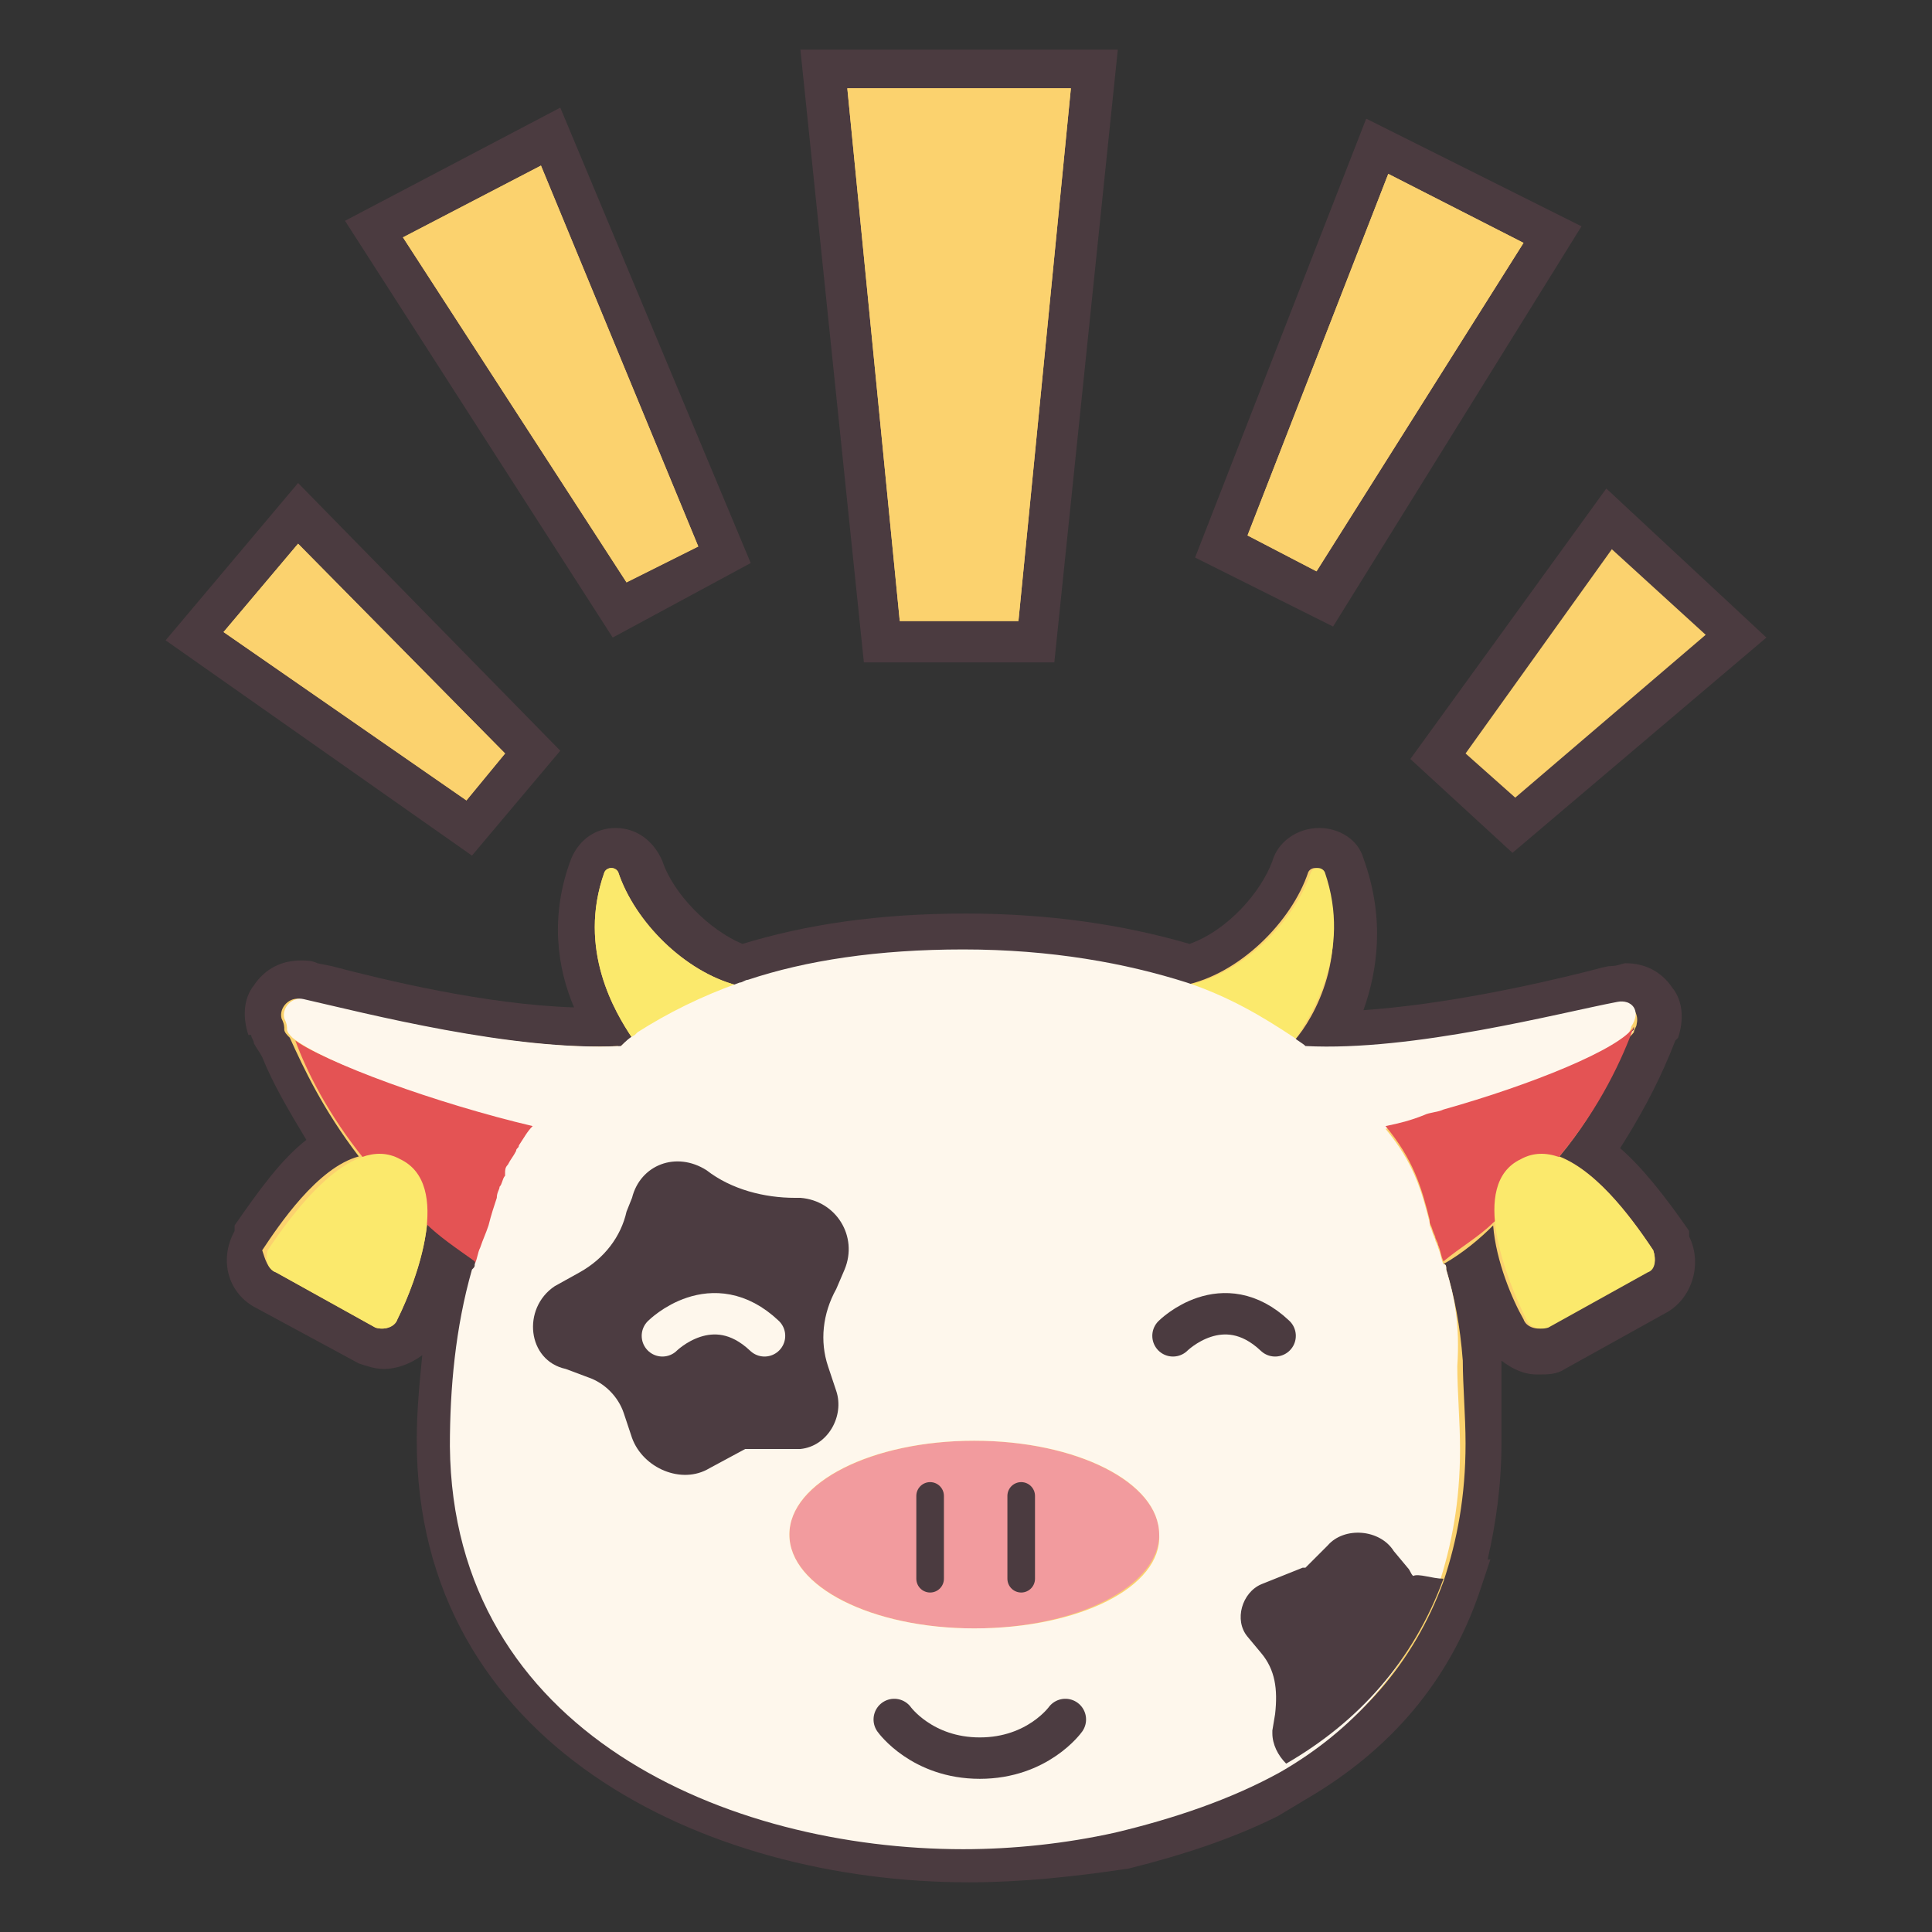 <?xml version="1.0" encoding="utf-8"?>
<!-- Generator: Adobe Illustrator 27.5.0, SVG Export Plug-In . SVG Version: 6.00 Build 0)  -->
<svg version="1.1" id="Layer_1" xmlns="http://www.w3.org/2000/svg" xmlns:xlink="http://www.w3.org/1999/xlink" x="0px" y="0px"
	 viewBox="0 0 70 70" style="enable-background:new 0 0 70 70;" xml:space="preserve">
<rect x="0" y="0" width="70" height="70" fill="#333333" stroke="none"/>
<style type="text/css">
	.st0{fill:#4B3B40;}
	.st1{fill:#FBD26E;}
	.st2{fill:#FDEAED;}
	.st3{fill:none;}
	.st4{fill:#FEF7EC;}
	.st5{fill:#E45354;}
	.st6{fill:#F29B9E;}
	.st7{fill:none;stroke:#4B3B40;stroke-linecap:round;stroke-miterlimit:10;}
	.st8{fill:#4C3C41;}
	.st9{fill:none;stroke:#010101;stroke-linecap:round;stroke-miterlimit:10;}
	.st10{fill:#FBE96C;}
	.st11{fill:none;stroke:#4C3C41;stroke-width:1.5;stroke-linecap:round;stroke-miterlimit:10;}
	.st12{fill:none;stroke:#FEF7EC;stroke-width:1.5;stroke-linecap:round;stroke-miterlimit:10;}
	.st13{fill:none;stroke:#4B3B40;stroke-width:1.5;stroke-linecap:round;stroke-miterlimit:10;}
</style>
<g>
	<path class="st0" d="M35.1,68.2c-9.6,0-20-5-20-16c0-1.1,0.1-2.1,0.2-3.1c-0.4,0.3-0.9,0.5-1.4,0.5c-0.3,0-0.6-0.1-0.9-0.2l-3.7-2
		c-1-0.5-1.4-1.7-0.8-2.8l0-0.1l0-0.1c0.9-1.3,1.7-2.4,2.6-3.1c-0.6-1-1.2-2-1.6-3c-0.1-0.2-0.2-0.3-0.3-0.5c0-0.1-0.1-0.2-0.1-0.3
		L9,37.5c-0.2-0.6-0.2-1.3,0.2-1.8c0.4-0.6,1-0.9,1.7-0.9c0.2,0,0.4,0,0.6,0.1l0.5,0.1c1.9,0.5,5.6,1.4,8.8,1.5
		c-0.6-1.4-0.9-3.3-0.1-5.4c0.3-0.7,0.9-1.1,1.6-1.1c0.8,0,1.4,0.5,1.7,1.2c0.4,1.2,1.7,2.5,2.9,3c2.3-0.7,4.9-1.1,8.1-1.1
		c3,0,5.7,0.4,8.1,1.1c1.4-0.5,2.6-1.9,3-3c0.2-0.7,0.9-1.2,1.7-1.2c0.7,0,1.4,0.4,1.6,1.1c0.8,2.2,0.5,4.1,0,5.5
		c2.9-0.2,6.1-0.9,8.1-1.4c0.4-0.1,0.7-0.2,0.9-0.2c0.2,0,0.4-0.1,0.5-0.1c0.7,0,1.3,0.3,1.7,0.9c0.4,0.5,0.4,1.2,0.2,1.8l-0.1,0.1
		l0,0l-0.2,0.5c-0.5,1.2-1.1,2.3-1.8,3.4c0.8,0.7,1.6,1.7,2.5,3l0,0.1l0,0.1c0.5,1,0.1,2.3-0.9,2.8l-3.6,2c-0.3,0.2-0.6,0.2-1,0.2
		l0,0c-0.5,0-0.9-0.2-1.3-0.5c0,0.4,0,0.9,0,1.4c0,0.5,0,1.1,0,1.6c0,1.5-0.2,2.9-0.5,4.2l0.1,0l-0.4,1.2c-1.1,3.2-3.2,5.7-6.3,7.5
		l-1,0.6l0,0c-1.6,0.8-3.4,1.4-5.4,1.9C38.9,68,37,68.2,35.1,68.2z"/>
	<path class="st1" d="M59.9,45.3c-0.6-0.9-1.9-2.8-3.4-3.4c1.5-1.8,2.2-3.6,2.7-4.7c0,0,0,0.1,0,0.1c0,0,0,0,0,0
		c-0.5,0.7-3.7,2-6.7,2.9c-0.2,0.1-0.5,0.1-0.7,0.2c-0.5,0.1-1,0.3-1.4,0.4c1,1.2,1.3,2.2,1.6,3.4c0,0,0,0,0,0c0,0,0,0.1,0,0.1
		c0.1,0.2,0.1,0.3,0.2,0.5c0,0,0,0,0,0c0,0.1,0.1,0.2,0.1,0.3c0.1,0.2,0.1,0.4,0.2,0.6c0,0,0,0,0,0c-0.1-0.2-0.1-0.4-0.2-0.6
		c0-0.1-0.1-0.2-0.1-0.3c0,0,0,0,0,0c-0.1-0.2-0.1-0.3-0.2-0.5c0,0,0-0.1,0-0.1c0,0,0,0,0,0c-0.3-1.2-0.6-2.2-1.6-3.4c0,0,0,0,0,0
		c0.5-0.1,0.9-0.2,1.4-0.3c0.2-0.1,0.5-0.1,0.7-0.2c3.1-0.9,6.2-2.2,6.7-2.9c0,0,0,0,0,0c0-0.1,0.1-0.2,0.1-0.3
		c0.1-0.4-0.2-0.8-0.7-0.7c-2.1,0.4-7.4,1.8-11.3,1.6h0c-0.1-0.1-0.3-0.2-0.4-0.3c0,0,0,0,0,0c0,0,0,0,0,0c0.7-0.8,2.1-3.2,1-6.1
		c-0.1-0.2-0.4-0.2-0.5,0c-0.6,1.8-2.5,3.7-4.5,4.1c0,0,0,0,0,0c0,0,0,0,0,0c-2.2-0.7-4.9-1.2-8.1-1.2c-3.1,0-5.7,0.4-7.8,1.1
		c-0.1,0-0.2,0.1-0.3,0.1c0,0,0,0,0,0c-1.9-0.5-3.7-2.3-4.3-4.1c-0.1-0.2-0.4-0.2-0.5,0c-1,2.8,0.4,5.1,1,6c0,0,0,0,0,0
		c-0.2,0.1-0.3,0.2-0.5,0.4c0,0,0,0,0,0c0,0,0,0,0,0c0,0,0,0,0,0c-0.1,0-0.1,0.1-0.2,0.1c0,0,0,0,0,0c0.1-0.1,0.1-0.1,0.2-0.2
		c-3.9,0.2-9.3-1.2-11.5-1.7c-0.4-0.1-0.8,0.3-0.7,0.7c0.1,0.2,0.1,0.3,0.1,0.4c0,0.1,0.1,0.2,0.2,0.3c0,0,0,0,0,0
		c0.5,1.1,1.2,2.6,2.5,4.3c0,0,0,0,0,0c-1.5,0.4-2.9,2.5-3.5,3.4C9.6,45.6,9.7,46,10,46.1l3.6,2c0.3,0.1,0.7,0,0.8-0.3
		c0.4-0.8,1-2.3,1.1-3.7c0,0,0,0,0,0c0.6,0.5,1.2,1,1.8,1.4l0,0.1c0,0,0-0.1,0-0.1l0,0c0,0,0.1,0.1,0.1,0.1v0c0,0.1,0,0.1-0.1,0.2
		c-0.6,2.1-0.8,4.3-0.8,6.4c0.1,10.4,10.1,14.6,18.6,14.6c1.8,0,3.7-0.2,5.5-0.6c2.1-0.5,4.2-1.2,6-2.2c0,0,0,0,0,0c0,0,0,0,0,0
		c2.6-1.5,4.6-3.7,5.7-6.7h0c0,0,0,0,0,0c0.5-1.5,0.8-3.1,0.8-5c0-1-0.1-2.1-0.1-3C52.9,48,52.7,47,52.4,46c0-0.1,0-0.2-0.1-0.2
		c0,0,0,0,0,0c0.7-0.4,1.3-0.9,1.8-1.4c0.1,1.3,0.7,2.7,1.1,3.4c0.1,0.3,0.5,0.4,0.8,0.3l3.6-2C60,46,60,45.6,59.9,45.3z M11,37.8
		c1.4,0.9,5.3,2.3,8.5,3c0,0,0,0,0,0C16.3,40,12.3,38.7,11,37.8z M20.8,46.8l0.8-0.4c0.7-0.4,1.3-1.1,1.5-1.9l0.1-0.4
		c0.2-1,1.4-1.5,2.3-0.9c0.8,0.6,1.8,0.9,2.7,0.9h0.1c0.3,0,0.5,0.1,0.7,0.2C29,44.1,28.7,44,28.5,44h-0.1c-1,0-1.9-0.3-2.7-0.9
		c-0.9-0.6-2.1-0.1-2.3,0.9l-0.1,0.4c-0.2,0.8-0.7,1.5-1.5,1.9L20.8,46.8c-0.9,0.6-0.8,1.9,0,2.4C20,48.7,19.9,47.4,20.8,46.8z
		 M23.3,51.4L23,50.7c-0.1-0.4-0.4-0.7-0.7-0.9c0.4,0.2,0.6,0.6,0.7,0.9L23.3,51.4c0.1,0.4,0.3,0.7,0.6,0.9
		C23.6,52.1,23.4,51.8,23.3,51.4z M28.6,55.6c0-1.9,3-3.4,6.7-3.4c2.3,0,4.4,0.6,5.6,1.5c-1.2-0.9-3.3-1.5-5.6-1.5
		C31.6,52.2,28.6,53.7,28.6,55.6c0,0.7,0.4,1.4,1.1,1.9C29,56.9,28.6,56.3,28.6,55.6z"/>
	<polygon class="st0" points="31.3,24 29,1.8 40.5,1.8 38.2,24 	"/>
	<polygon class="st1" points="36.9,22.5 38.8,3.2 30.7,3.2 32.6,22.5 	"/>
	<polygon class="st0" points="6,23.2 10.8,17.5 20.3,27.2 17.1,31 	"/>
	<polygon class="st1" points="18.3,27.3 10.8,19.7 8.1,22.9 16.9,29 	"/>
	<polygon class="st0" points="51.1,27.5 58.2,17.7 64,23.1 54.8,30.9 	"/>
	<polygon class="st1" points="54.9,28.9 61.8,23 58.4,19.9 53.1,27.3 	"/>
	<polygon class="st0" points="43.3,20.2 49.5,4.3 57.3,8.2 48.3,22.7 	"/>
	<polygon class="st1" points="55.2,8.8 50.3,6.3 45.2,19.4 47.7,20.7 	"/>
	<polygon class="st0" points="12.5,8 20.3,3.9 27.2,20.4 22.2,23.1 	"/>
	<polygon class="st1" points="25.3,19.8 19.6,6 14.6,8.6 22.7,21.1 	"/>
	<g>
		<path class="st2" d="M22.5,38c-0.1,0.1-0.1,0.1-0.2,0.2C22.3,38.1,22.4,38,22.5,38C22.5,38,22.5,38,22.5,38z"/>
		<path class="st3" d="M17.3,45.7c0-0.1,0.1-0.1,0.1-0.2l0,0c0,0,0,0,0-0.1"/>
		<path class="st4" d="M52.1,44.9c-0.1-0.2-0.1-0.3-0.2-0.5c0,0,0-0.1,0-0.1C52,44.4,52,44.7,52.1,44.9z"/>
		<path class="st4" d="M52.4,45.7C52.4,45.7,52.4,45.7,52.4,45.7c-0.1-0.2-0.1-0.4-0.2-0.6C52.3,45.4,52.3,45.5,52.4,45.7z"/>
		<path class="st5" d="M19.4,40.8c-0.2,0.2-0.3,0.4-0.5,0.7c0,0.1-0.1,0.1-0.1,0.2c-0.1,0.2-0.2,0.3-0.3,0.5
			c-0.1,0.1-0.1,0.2-0.1,0.3c0,0,0,0.1,0,0.1c-0.1,0.1-0.1,0.3-0.2,0.4c0,0.1-0.1,0.2-0.1,0.4c-0.1,0.3-0.2,0.6-0.3,1c0,0,0,0,0,0
			c-0.1,0.3-0.2,0.5-0.3,0.8c-0.1,0.2-0.1,0.4-0.2,0.6c0,0-0.1,0-0.1-0.1c-0.7-0.5-1.3-0.9-1.8-1.4c-0.9-0.8-1.6-1.5-2.2-2.3
			c-1.3-1.6-2.1-3.2-2.5-4.3C11.8,38.5,16,40,19.4,40.8z"/>
		<path class="st3" d="M52.4,45.9C52.4,45.9,52.3,45.9,52.4,45.9"/>
		<g>
			<ellipse class="st6" cx="35.3" cy="55.6" rx="6.7" ry="3.4"/>
			<g>
				<line class="st7" x1="33.7" y1="54.2" x2="33.7" y2="57.2"/>
				<line class="st7" x1="37" y1="54.2" x2="37" y2="57.2"/>
			</g>
		</g>
		<path class="st8" d="M31.1,46.4c-0.6,1.1-0.7,2.2-0.3,3.2l0.4,1c0.4,1.1-0.4,2.3-1.5,2.4l-2.3,0.2h-0.1l-1.4,0.8
			c-1.2,0.7-2.8,0-3.2-1.3l-0.4-1c-0.2-0.7-0.8-1.3-1.5-1.5L19.8,50c-1.6-0.4-1.9-2.6-0.5-3.5l1.1-0.6c1-0.6,1.7-1.5,2-2.6l0.2-0.6
			c0.3-1.4,1.9-2,3.1-1.2c1.1,0.8,2.4,1.2,3.8,1.2h0.2c1.5,0.1,2.4,1.6,1.8,3L31.1,46.4z"/>
		<path class="st9" d="M32.2,62.2c0,0,1,1.5,3.3,1.5c2.3,0,3.3-1.5,3.3-1.5"/>
		<path class="st10" d="M26.7,35.7c-1.4,0.5-2.6,1.1-3.7,1.8c0,0-0.1,0.1-0.1,0.1c-0.6-0.9-2-3.2-1-6c0.1-0.2,0.4-0.2,0.5,0
			C23,33.4,24.8,35.2,26.7,35.7z"/>
		<path class="st10" d="M46.9,37.7c-1.2-0.8-2.4-1.5-3.9-2c2-0.4,3.9-2.3,4.5-4.1c0.1-0.2,0.4-0.2,0.5,0
			C49,34.5,47.5,36.8,46.9,37.7z"/>
		<path class="st10" d="M14.5,42c-1.8-1-4,2.1-4.8,3.3C9.6,45.6,9.7,46,10,46.1l3.6,2c0.3,0.1,0.7,0,0.8-0.3
			C15.1,46.4,16.4,42.9,14.5,42z"/>
		<path class="st4" d="M58.6,36.3c-2.1,0.4-7.4,1.8-11.3,1.6h0c-0.1-0.1-0.3-0.2-0.4-0.3c0,0,0,0,0,0c-1.2-0.8-2.4-1.5-3.9-2
			c0,0,0,0,0,0c-2.2-0.7-4.9-1.2-8.1-1.2c-3.1,0-5.7,0.4-7.8,1.1c-0.1,0-0.2,0.1-0.3,0.1c-1.4,0.5-2.6,1.1-3.7,1.8
			c0,0-0.1,0.1-0.1,0.1c-0.2,0.1-0.3,0.2-0.5,0.4c0,0,0,0,0,0c-0.1,0.1-0.1,0.1-0.2,0.2c0.1-0.1,0.1-0.1,0.2-0.2
			c-3.9,0.2-9.3-1.2-11.5-1.7c-0.4-0.1-0.8,0.3-0.7,0.7c0.1,0.2,0.1,0.3,0.1,0.4c0,0.1,0.1,0.2,0.2,0.3c1.1,0.9,5.3,2.4,8.7,3.2
			c-0.2,0.2-0.3,0.4-0.5,0.7c0,0.1-0.1,0.1-0.1,0.2c-0.1,0.2-0.2,0.3-0.3,0.5c-0.1,0.1-0.1,0.2-0.1,0.3c0,0,0,0.1,0,0.1
			c-0.1,0.1-0.1,0.3-0.2,0.4c0,0.1-0.1,0.2-0.1,0.4c-0.1,0.3-0.2,0.6-0.3,1c0,0,0,0,0,0c-0.1,0.3-0.2,0.5-0.3,0.8
			c-0.1,0.2-0.1,0.4-0.2,0.6c0,0.1,0,0.1-0.1,0.2c-0.6,2.1-0.8,4.3-0.8,6.4c0.1,10.4,10.1,14.6,18.6,14.6c1.8,0,3.7-0.2,5.5-0.6
			c2.1-0.5,4.2-1.2,6-2.2c2.6-1.5,4.6-3.7,5.7-6.7c0.5-1.5,0.8-3.1,0.8-5c0-1-0.1-2.1-0.1-3C52.9,48,52.7,47,52.4,46
			c0-0.1,0-0.2-0.1-0.2c0,0,0,0,0,0c-0.1-0.2-0.1-0.4-0.2-0.6c0-0.1-0.1-0.2-0.1-0.3c0,0,0,0,0,0c-0.1-0.2-0.1-0.3-0.2-0.5
			c0,0,0-0.1,0-0.1c0,0,0,0,0,0c-0.3-1.2-0.6-2.2-1.6-3.4c0,0,0,0,0,0c0.5-0.1,0.9-0.2,1.4-0.3c0.2-0.1,0.5-0.1,0.7-0.2
			c3.1-0.9,6.2-2.2,6.7-2.9c0,0,0,0,0,0c0-0.1,0.1-0.2,0.1-0.3C59.5,36.6,59.1,36.2,58.6,36.3z M27,52.5L27,52.5l-1.3,0.7
			c-1,0.6-2.4,0-2.8-1.1l-0.3-0.9c-0.2-0.6-0.7-1.1-1.3-1.3l-0.8-0.3c-1.4-0.3-1.6-2.2-0.4-3l0.9-0.5c0.9-0.5,1.5-1.3,1.7-2.2
			l0.2-0.5c0.3-1.2,1.6-1.7,2.7-1c0.9,0.7,2.1,1,3.2,1H29c1.3,0.1,2.1,1.4,1.6,2.6l-0.3,0.7c-0.5,0.9-0.6,1.9-0.3,2.8l0.3,0.9
			c0.3,0.9-0.3,2-1.3,2.1L27,52.5z M35.3,59c-3.7,0-6.7-1.5-6.7-3.4c0-1.9,3-3.4,6.7-3.4c3.7,0,6.7,1.5,6.7,3.4
			C42.1,57.5,39.1,59,35.3,59z"/>
		<path class="st4" d="M59.2,37.3C59.2,37.3,59.2,37.4,59.2,37.3c-0.3,0.8-3.6,2-6.7,2.9C55.5,39.3,58.7,38,59.2,37.3z"/>
		<path class="st5" d="M59.2,37.2c-0.4,1.1-1.2,2.9-2.7,4.7c-0.7,0.8-1.4,1.6-2.4,2.4c-0.5,0.5-1.2,0.9-1.8,1.4c0,0,0,0,0,0
			c-0.1-0.2-0.1-0.4-0.2-0.6c0-0.1-0.1-0.2-0.1-0.3c0,0,0,0,0,0c-0.1-0.2-0.1-0.3-0.2-0.5c0,0,0-0.1,0-0.1c0,0,0,0,0,0
			c-0.3-1.2-0.6-2.2-1.6-3.4c0.5-0.1,0.9-0.2,1.4-0.4c0.2-0.1,0.5-0.1,0.7-0.2C55.5,39.3,58.7,38,59.2,37.2
			C59.2,37.3,59.2,37.3,59.2,37.2C59.2,37.3,59.2,37.3,59.2,37.2z"/>
		<path class="st10" d="M55.1,42c1.8-1,4,2.1,4.8,3.3c0.1,0.3,0.1,0.7-0.2,0.8l-3.6,2c-0.3,0.1-0.7,0-0.8-0.3
			C54.6,46.4,53.2,42.9,55.1,42z"/>
		<path class="st8" d="M52.3,57.2c-1.1,3-3.1,5.2-5.7,6.7c-0.3-0.3-0.5-0.7-0.5-1.1c0,0,0-0.1,0-0.1l0.1-0.6c0.1-0.9,0-1.6-0.5-2.2
			l-0.5-0.6c-0.5-0.6-0.2-1.6,0.5-1.9l1.5-0.6l0.1,0l0.8-0.8c0.6-0.7,1.9-0.6,2.4,0.2l0.5,0.6c0.1,0.1,0.1,0.2,0.2,0.3
			C51.4,57,51.9,57.2,52.3,57.2L52.3,57.2z"/>
		<path class="st11" d="M32.4,62.3c0,0,1,1.4,3.1,1.4s3.1-1.4,3.1-1.4"/>
		<path class="st12" d="M24,48.4c0,0,1.8-1.8,3.7,0"/>
		<path class="st13" d="M42.5,48.4c0,0,1.8-1.8,3.7,0"/>
	</g>
	<polygon class="st1" points="36.9,22.5 32.6,22.5 30.7,3.2 38.8,3.2 	"/>
	<polygon class="st1" points="18.3,27.3 16.9,29 8.1,22.9 10.8,19.7 	"/>
	<polygon class="st1" points="47.7,20.7 45.2,19.4 50.3,6.3 55.2,8.8 	"/>
	<polygon class="st1" points="25.3,19.8 22.7,21.1 14.6,8.6 19.6,6 	"/>
</g>
</svg>
